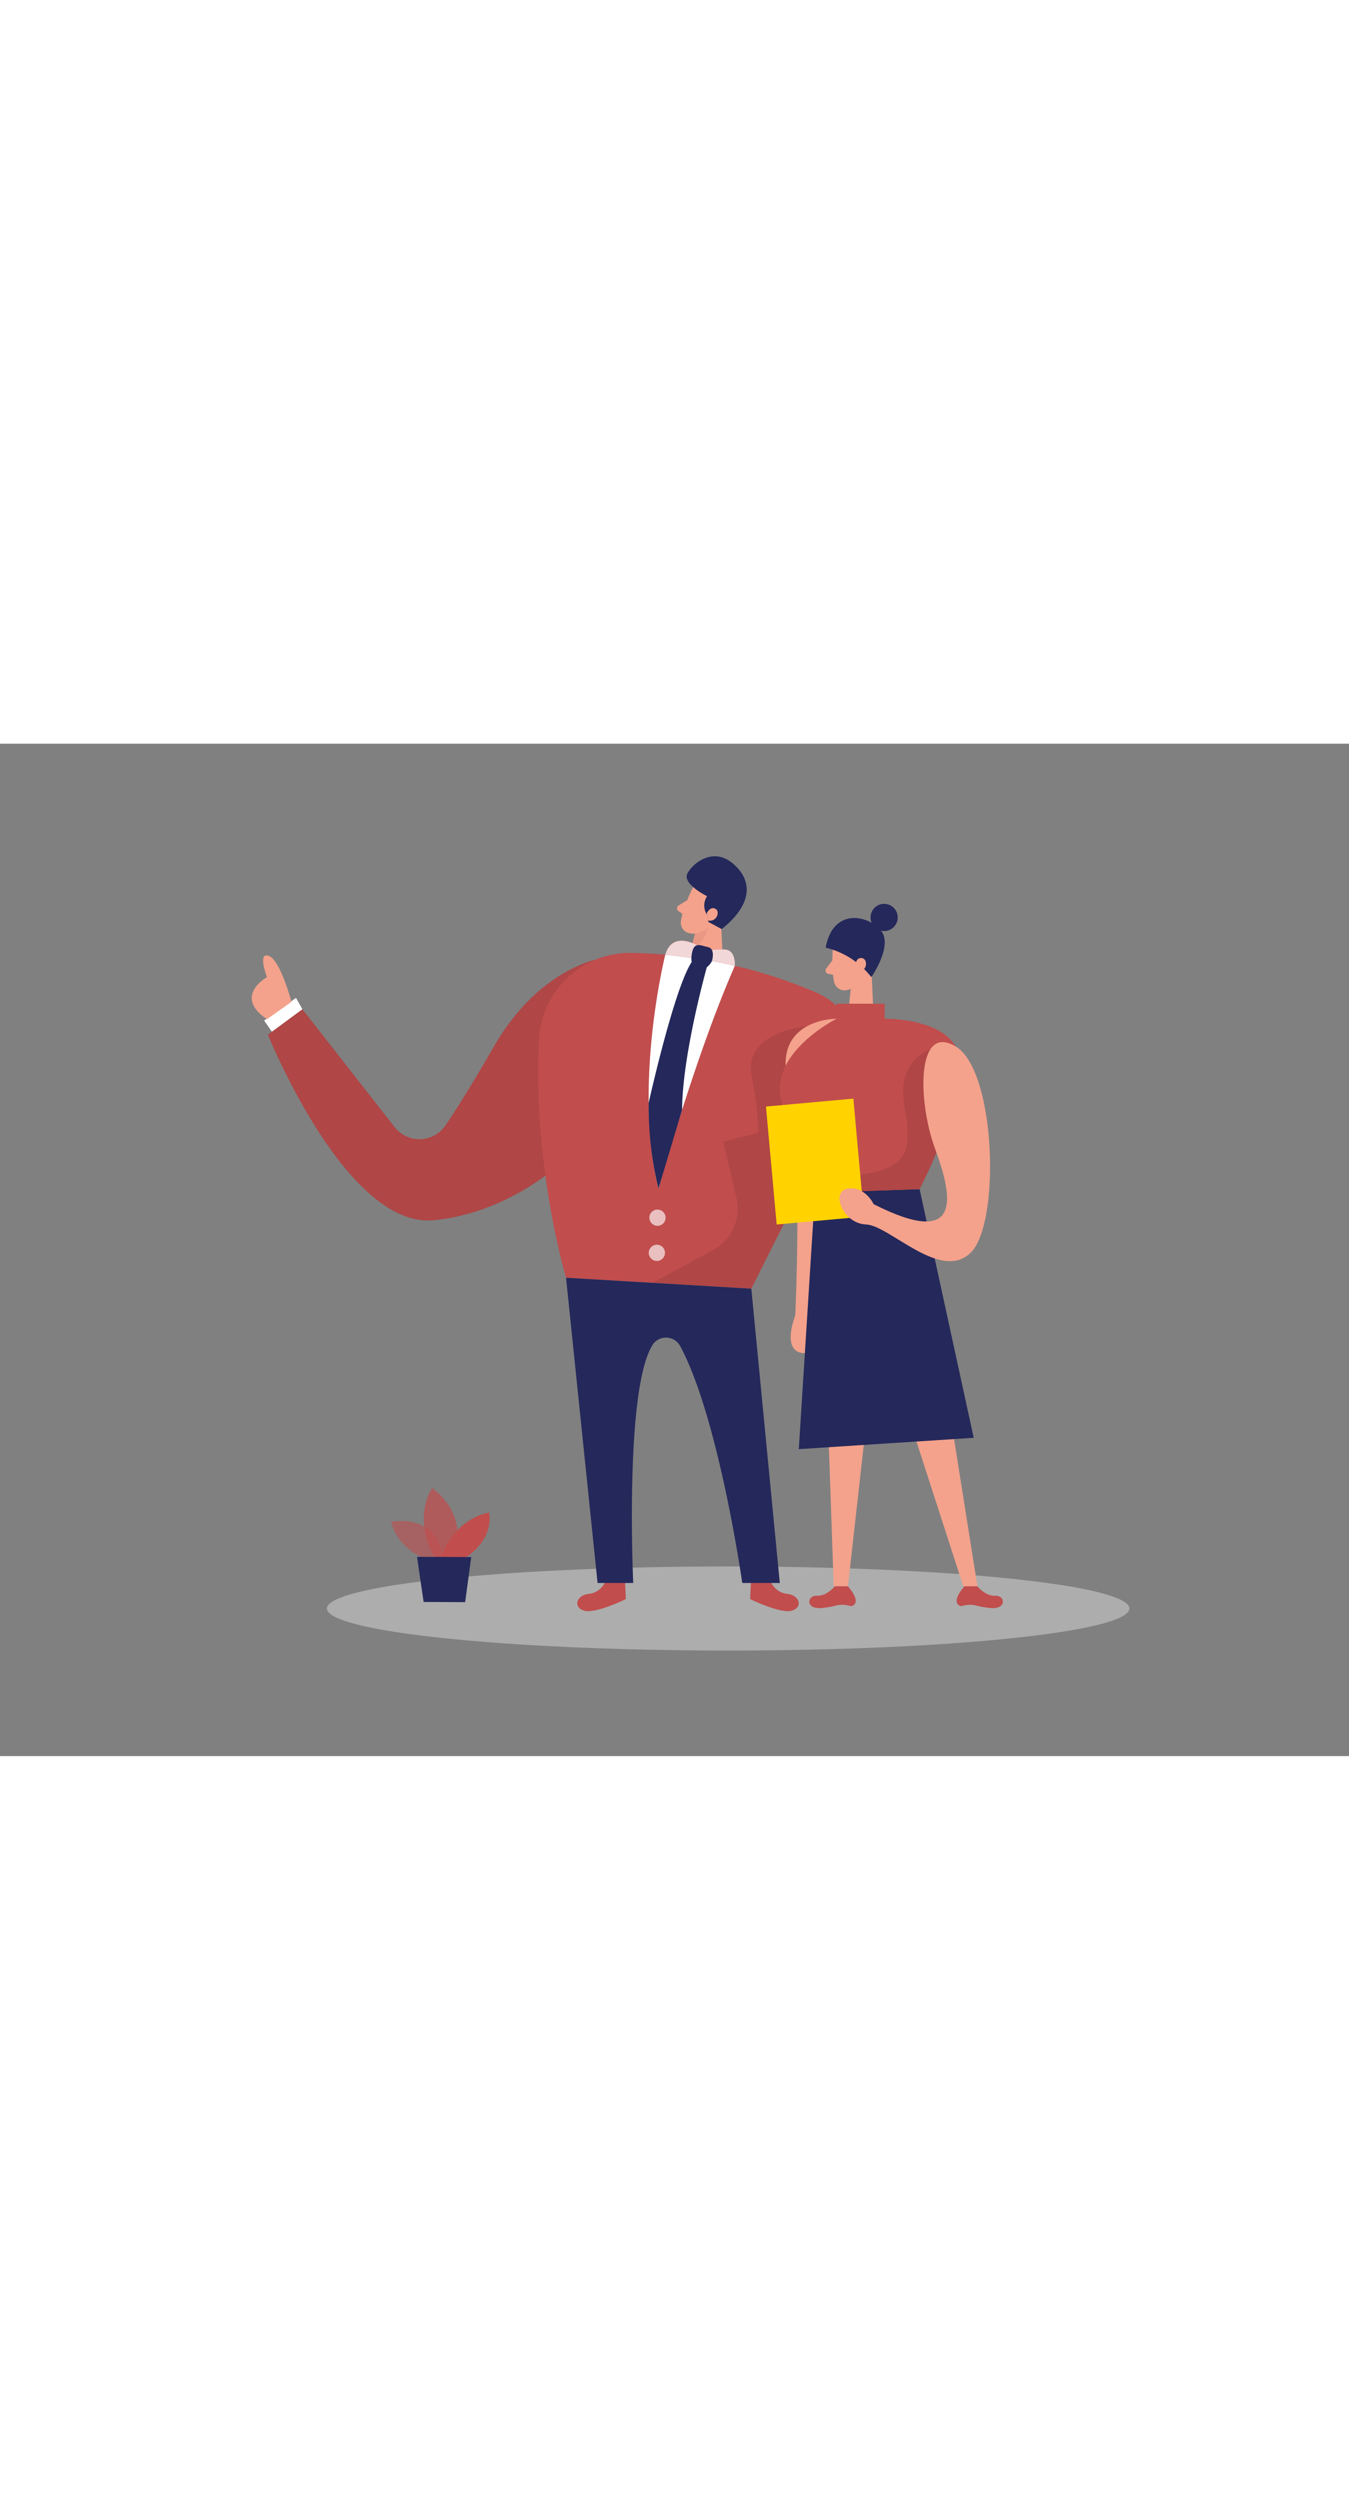 <svg id="Layer_1" data-name="Layer 1" xmlns="http://www.w3.org/2000/svg" viewBox="0 0 400 300" data-imageid="boss-two-color" imageName="Boss" class="illustrations_image" style="width: 162px;"><rect x="0" y="0" width="400" height="300" fill="#808080" stroke="none"/><ellipse cx="215.91" cy="256.26" rx="118.98" ry="12.46" fill="#e6e6e6" opacity="0.45"/><path d="M192.82,82.68c3.61-11.61-7.9-22.19-19.23-17.77-8.94,3.48-18.93,10.64-27.17,24.88-6.42,11.1-11,18.45-14.33,23.31a9.33,9.33,0,0,1-15.07.53L89.66,78.68,79.44,86.21s23.07,57.34,49,55C150.85,139.24,180.67,121.81,192.82,82.68Z" fill="#c14d4d" class="target-color"/><path d="M192.82,82.68c3.61-11.61-7.9-22.19-19.23-17.77-8.94,3.48-18.93,10.64-27.17,24.88-6.42,11.1-11,18.45-14.33,23.31a9.33,9.33,0,0,1-15.07.53L89.66,78.68,79.44,86.21s23.07,57.34,49,55C150.85,139.24,180.67,121.81,192.82,82.68Z" opacity="0.09"/><path d="M180,247.37s-1.52,4.23-5.34,4.55-4.83,4.07-1.39,5,12.31-3.45,12.31-3.45l-.25-5.51Z" fill="#c14d4d" class="target-color"/><path d="M228,247.37s1.52,4.23,5.35,4.55,4.82,4.07,1.38,5-12.3-3.45-12.3-3.45l.25-5.51Z" fill="#c14d4d" class="target-color"/><path d="M205.41,42.74s-2.9,5.6-3.52,9.86a3.19,3.19,0,0,0,2.71,3.59,7,7,0,0,0,7.06-2.78L215.5,49a5.66,5.66,0,0,0,0-6.54C213.19,38.77,207,39.24,205.41,42.74Z" fill="#f4a28c"/><polygon points="213.57 47.41 214.49 68.05 203.07 67.74 206.99 52.84 213.57 47.41" fill="#f4a28c"/><path d="M203.76,46.36l-2.55,1.58a1,1,0,0,0,0,1.7L203.25,51Z" fill="#f4a28c"/><path d="M206.06,56.26A7.53,7.53,0,0,0,210,54.49s-.59,3.74-5.14,7Z" fill="#ce8172" opacity="0.31"/><path d="M187.35,62a145.44,145.44,0,0,1,54.47,11.64,21,21,0,0,1,10.6,28.74L222.78,161.5l-54.94-3.25s-10-33.22-8-70.81A27,27,0,0,1,187.35,62Z" fill="#c14d4d" class="target-color"/><path d="M214,54.94l-3.93-2.11-.41-2.1a5,5,0,0,1,0-5.54s-7.55-3.67-5.78-6.83S211.23,31,216.65,35,224.8,46.29,214,54.94Z" fill="#24285b"/><path d="M209.55,50.28s1-2.22,2.58-1.36.23,4.1-2.18,3.45Z" fill="#f4a28c"/><path d="M217.89,65.82a88.4,88.4,0,0,0-20.62-3.3s-9.62,38.39-2,69.31C195.23,131.83,206,92.88,217.89,65.82Z" fill="#fff"/><path d="M239.37,83.71s-18.92,1.56-16.51,14.53,1.92,17.06,1.92,17.06l-10.29,2.64,3.9,16.7a13.9,13.9,0,0,1-6.92,15.4l-18,9.72,29.29,1.74,9.63-19.2,14.4-36.55Z" opacity="0.09"/><path d="M217.89,65.82s.37-4.67-2.94-4.83a17.87,17.87,0,0,0-5.4.47s-9.69-7.59-12.28,1.06C197.27,62.52,211.12,64.06,217.89,65.82Z" fill="#c14d4d" class="target-color"/><path d="M248,81.5s-18.92-.09-14.36,18.9,2.17,69,2.17,69-4.47,11.12,2.81,11.21,10.27-49.54,10.27-49.54Z" fill="#f4a28c"/><path d="M217.89,65.82s.37-4.67-2.94-4.83a17.87,17.87,0,0,0-5.4.47s-9.69-7.59-12.28,1.06C197.27,62.52,211.12,64.06,217.89,65.82Z" fill="#fff" opacity="0.77"/><path d="M211.12,64.37s1.1-3.65-1.2-4.1-4.39-2-4.88,2.73S209.24,68.16,211.12,64.37Z" fill="#24285b"/><path d="M209.59,66.22S202.33,92,202.25,108.5l-7,23.33a103.25,103.25,0,0,1-2.91-25.4s7.51-33.86,12.78-41.78Z" fill="#24285b"/><polygon points="89.66 78.68 87.77 75.32 78.32 82.05 80.62 85.34 89.66 78.68" fill="#fff"/><path d="M86.41,76.49S83.2,64.2,79.72,62.89s-.56,6.28-.56,6.28-10.17,5.65,0,12.48Z" fill="#f4a28c"/><path d="M231.22,248.7l-8.44-87.2-54.94-3.25,9.35,90.45h10.57s-2.64-57.37,5.73-70.51l0-.06a4.79,4.79,0,0,1,8.2.37c11.49,21.43,18.4,70.2,18.4,70.2Z" fill="#24285b"/><polygon points="278.86 180.59 289.82 249.68 285.63 249.68 263.27 180.59 278.86 180.59" fill="#f4a28c"/><polygon points="259.13 180.92 251.43 249.68 247.21 249.68 244.82 180.59 259.13 180.92" fill="#f4a28c"/><path d="M289.82,249.68s2.33,2.95,5.31,2.81,3.42,4.06-1.38,3.63a26.73,26.73,0,0,1-4.41-.76,7.81,7.81,0,0,0-4,.14,1.29,1.29,0,0,1-1.37-.54c-1.36-1.6,2-5.28,2-5.28Z" fill="#c14d4d" class="target-color"/><path d="M247.52,249.68s-2.33,2.95-5.31,2.81-3.42,4.06,1.38,3.63a26.35,26.35,0,0,0,4.41-.76,7.85,7.85,0,0,1,4.05.14,1.28,1.28,0,0,0,1.36-.54c1.36-1.6-2-5.28-2-5.28Z" fill="#c14d4d" class="target-color"/><polygon points="272.68 132.01 288.72 205.68 236.86 209.04 241.66 133.01 272.68 132.01" fill="#24285b"/><path d="M247,60.23s-.64,6.27.36,10.47A3.17,3.17,0,0,0,251.2,73c2.1-.54,4.8-1.86,5.55-5.18l2-5.48a5.65,5.65,0,0,0-2.4-6.09C252.79,53.68,247.21,56.39,247,60.23Z" fill="#f4a28c"/><polygon points="258.14 60.86 259.05 81.5 251.37 81.3 252.84 66.95 258.14 60.86" fill="#f4a28c"/><path d="M246.81,64.2,245,66.6a1,1,0,0,0,.61,1.6l2.4.49Z" fill="#f4a28c"/><path d="M244.82,60.44h0A24.22,24.22,0,0,1,257.38,68l1,1.15s5.59-8,3.48-12.72S247.31,47.1,244.82,60.44Z" fill="#24285b"/><circle cx="262.16" cy="51.49" r="4.03" fill="#24285b"/><path d="M253.63,65.73s.09-2.43,1.91-2.21,1.72,3.72-.77,4Z" fill="#f4a28c"/><path d="M248,77.05h14.31V81.5s24-.45,22.36,15.18-12,35.33-12,35.33l-27.86,1a107.63,107.63,0,0,1-12.94-26.48c-4.57-14.59,16.15-25,16.15-25Z" fill="#c14d4d" class="target-color"/><path d="M275.8,90.64s-10.16,3.1-7.59,17,.52,18.74-15.36,20.35l2.7,5,17.13-1s4-7.91,5-10.83S275.8,90.64,275.8,90.64Z" opacity="0.09"/><rect x="228.65" y="106.29" width="26.02" height="35.1" transform="translate(-10.19 22.31) rotate(-5.18)" fill="#ffd200"/><path d="M259.05,136.45s-2.49-5.39-7.68-4.62-1.52,10.39,5.42,10.63,22.07,17.07,31,8.41,7.54-53.87-4.33-61.1-11.3,16.39-6.25,30.09S286.11,150.15,259.05,136.45Z" fill="#f4a28c"/><circle cx="194.95" cy="140.46" r="2.41" fill="#fff" opacity="0.64"/><circle cx="194.77" cy="150.87" r="2.41" fill="#fff" opacity="0.64"/><path d="M127.73,242.15s-9.65-2.63-11.75-11.61c0,0,15-3,15.37,12.41Z" fill="#c14d4d" opacity="0.58" class="target-color"/><path d="M128.91,241.2s-6.74-10.66-.81-20.61c0,0,11.36,7.21,6.31,20.63Z" fill="#c14d4d" opacity="0.73" class="target-color"/><path d="M130.64,241.2S134.2,230,145,227.82c0,0,2,7.31-7,13.41Z" fill="#c14d4d" class="target-color"/><polygon points="123.65 240.95 125.61 254.32 137.92 254.38 139.73 241.02 123.65 240.95" fill="#24285b"/></svg>